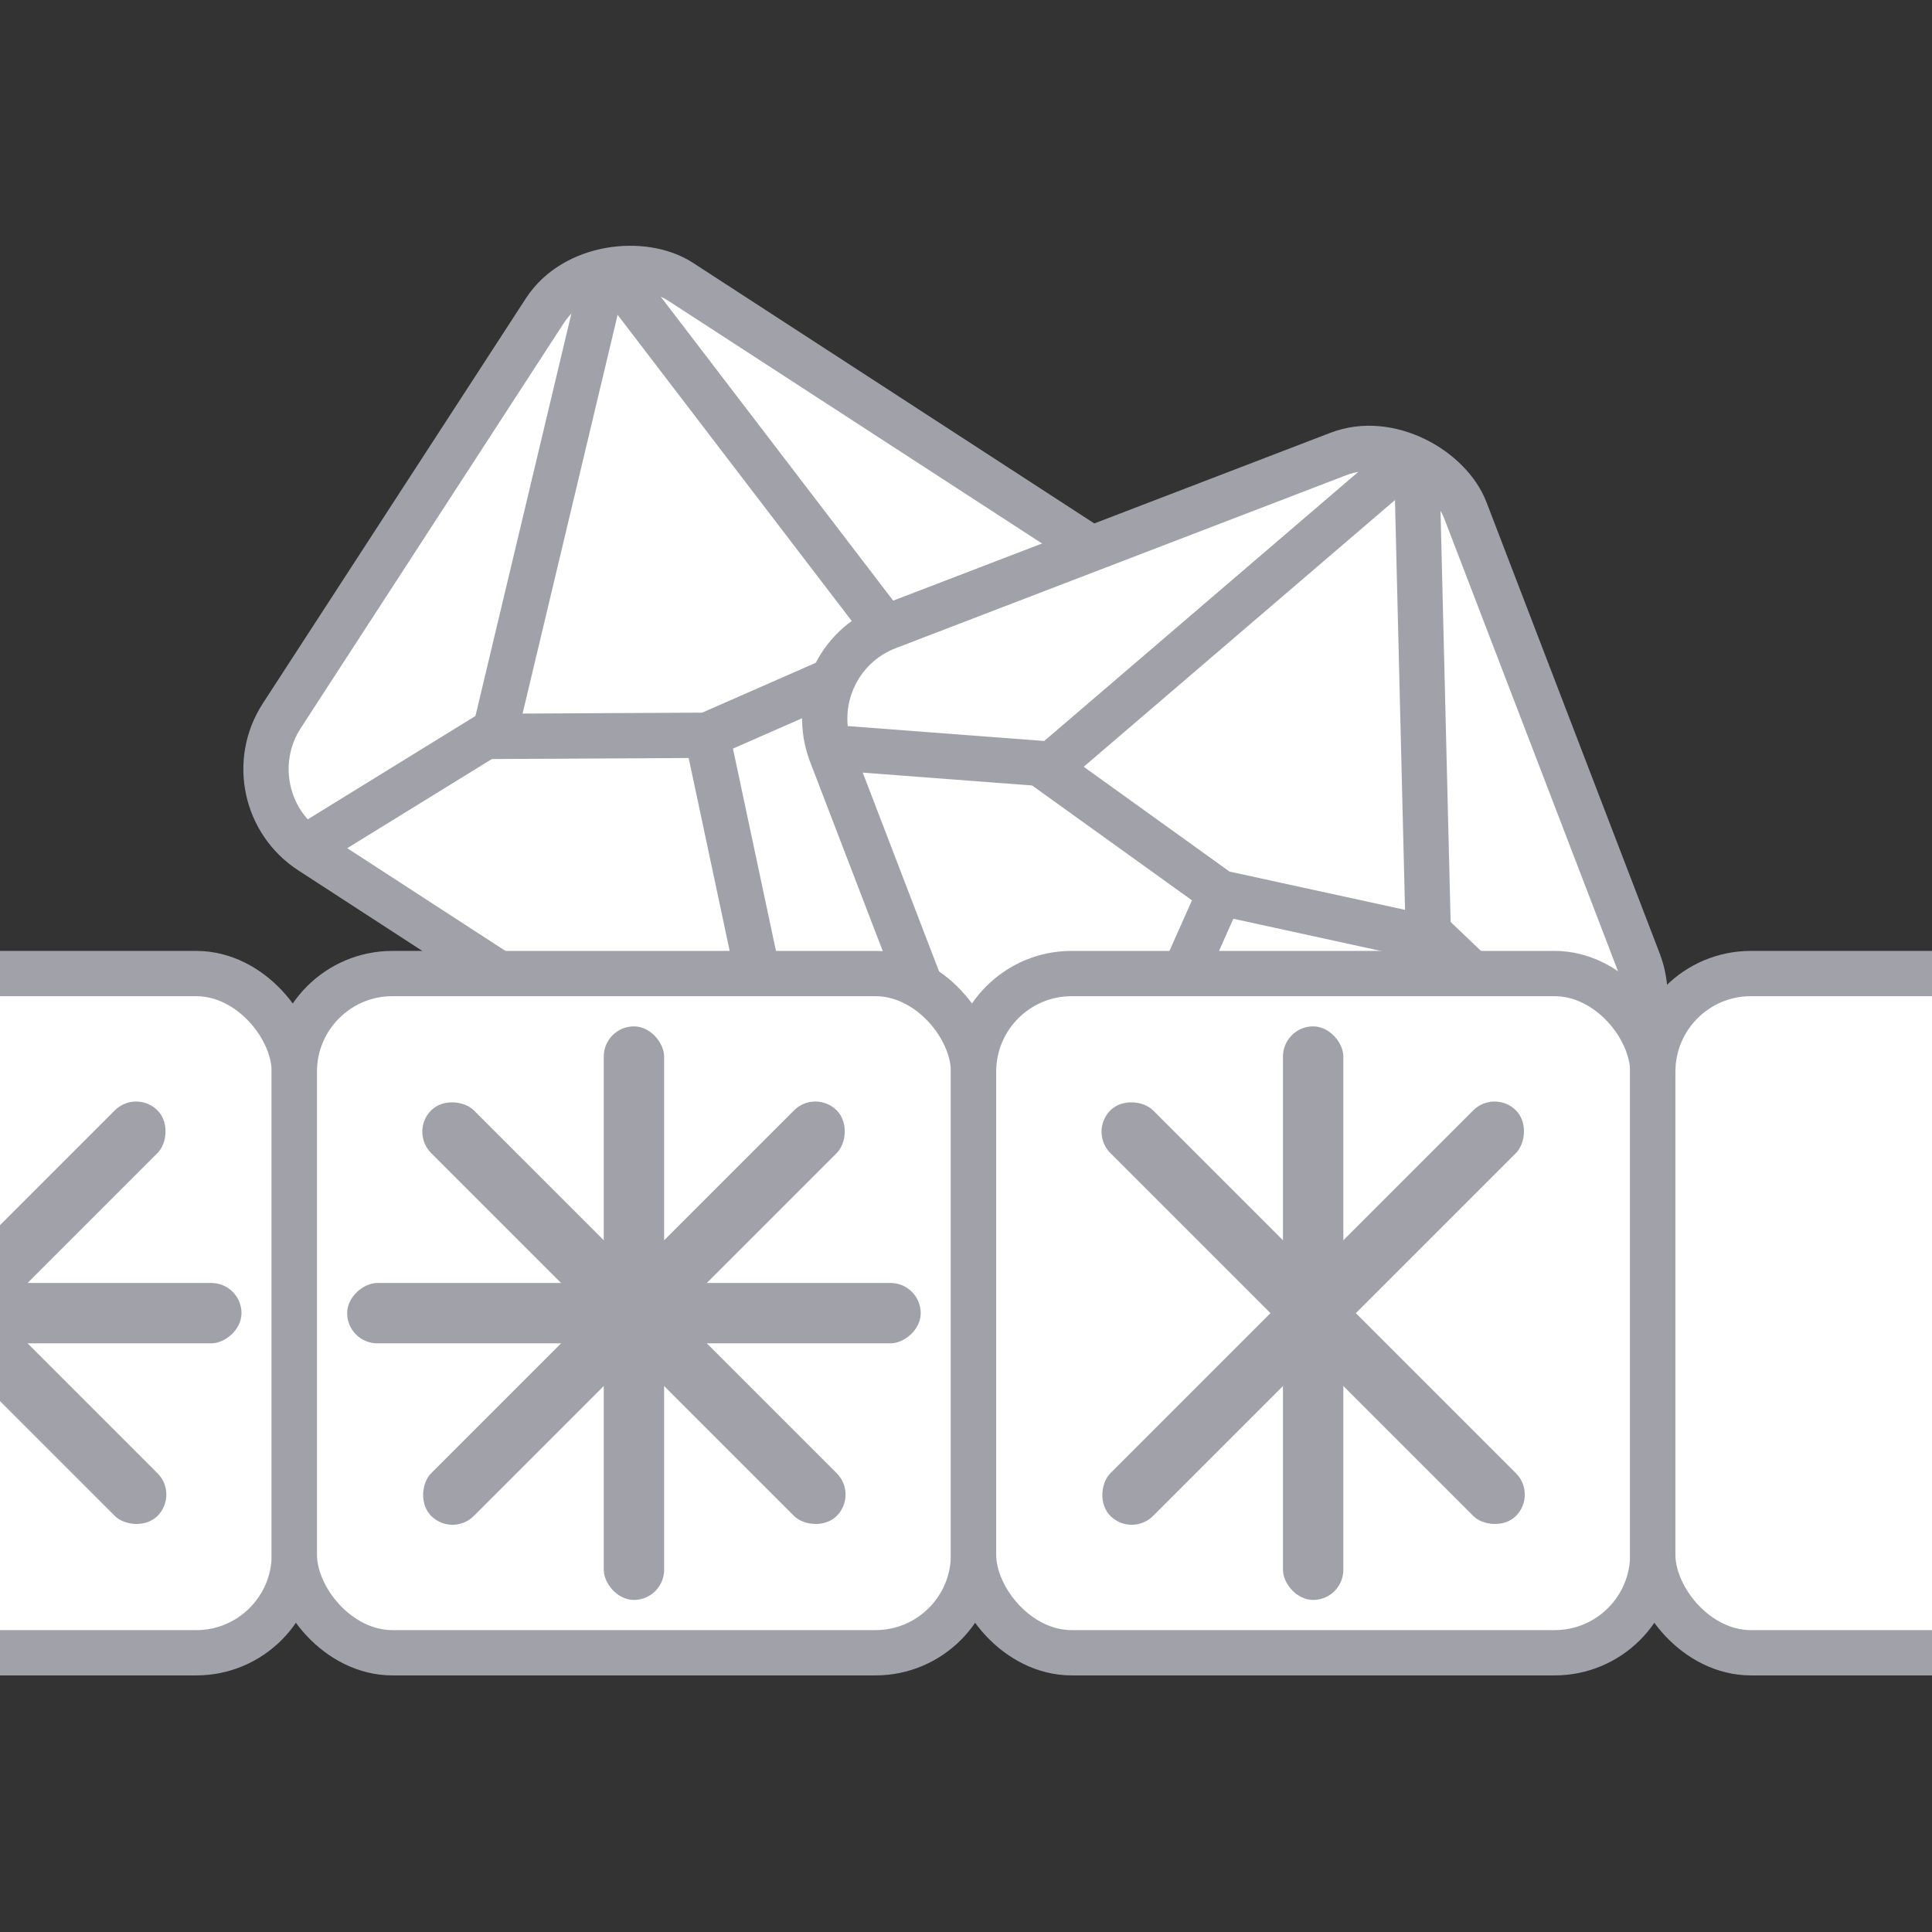 <svg width="128" height="128" viewBox="0 0 128 128" fill="none" xmlns="http://www.w3.org/2000/svg">
<rect x="0" y="0" width="128" height="128" fill="#333333" stroke="none"/>
<g clip-path="url(#clip0_390_257)">
<rect x="15.132" y="52.869" width="45" height="45" rx="6.5" transform="rotate(-57 15.132 52.869)" fill="white" stroke="#A1A1AA" stroke-width="3"/>
<path d="M32.72 48.787L39.948 18.464C40.046 18.054 40.575 17.941 40.831 18.276L59.768 43.038L46.839 48.713L32.72 48.787Z" stroke="#A1A1AA" stroke-width="3"/>
<path d="M52.355 74.665L46.638 47.766" stroke="#A1A1AA" stroke-width="3"/>
<path d="M20.748 55.825L33.402 48.024" stroke="#A1A1AA" stroke-width="3"/>
<path d="M58.834 42.618L73.568 44.598" stroke="#A1A1AA" stroke-width="3"/>
<rect x="52.743" y="43.87" width="45" height="45" rx="6.5" transform="rotate(-21 52.743 43.87)" fill="white" stroke="#A1A1AA" stroke-width="3"/>
<path d="M69.372 50.905L93.043 30.622C93.363 30.347 93.858 30.568 93.868 30.989L94.633 62.152L80.838 59.144L69.372 50.905Z" stroke="#A1A1AA" stroke-width="3"/>
<path d="M70.046 83.383L81.232 58.26" stroke="#A1A1AA" stroke-width="3"/>
<path d="M55.549 49.562L70.372 50.688" stroke="#A1A1AA" stroke-width="3"/>
<path d="M94.125 61.264L104.881 71.526" stroke="#A1A1AA" stroke-width="3"/>
<rect x="-25.5" y="64.5" width="45" height="45" rx="6.5" fill="white" stroke="#A1A1AA" stroke-width="3"/>
<rect x="19.5" y="64.5" width="45" height="45" rx="6.5" fill="white" stroke="#A1A1AA" stroke-width="3"/>
<rect x="64.5" y="64.5" width="45" height="45" rx="6.5" fill="white" stroke="#A1A1AA" stroke-width="3"/>
<rect x="-17.849" y="74.979" width="4" height="38" rx="2" transform="rotate(-45 -17.849 74.979)" fill="#A1A1AA"/>
<rect x="-22" y="89" width="4" height="38" rx="2" transform="rotate(-90 -22 89)" fill="#A1A1AA"/>
<rect x="-15.021" y="101.849" width="4" height="38" rx="2" transform="rotate(-135 -15.021 101.849)" fill="#A1A1AA"/>
<rect x="109.5" y="64.5" width="45" height="45" rx="6.5" fill="white" stroke="#A1A1AA" stroke-width="3"/>
<rect x="40" y="68" width="4" height="38" rx="2" fill="#A1A1AA"/>
<rect x="27.151" y="74.979" width="4" height="38" rx="2" transform="rotate(-45 27.151 74.979)" fill="#A1A1AA"/>
<rect x="23" y="89" width="4" height="38" rx="2" transform="rotate(-90 23 89)" fill="#A1A1AA"/>
<rect x="29.979" y="101.849" width="4" height="38" rx="2" transform="rotate(-135 29.979 101.849)" fill="#A1A1AA"/>
<rect x="85" y="68" width="4" height="38" rx="2" fill="#A1A1AA"/>
<rect x="72.151" y="74.979" width="4" height="38" rx="2" transform="rotate(-45 72.151 74.979)" fill="#A1A1AA"/>
<rect x="74.979" y="101.849" width="4" height="38" rx="2" transform="rotate(-135 74.979 101.849)" fill="#A1A1AA"/>
</g>
<defs>
<clipPath id="clip0_390_257">
<rect width="128" height="128" fill="white"/>
</clipPath>
</defs>
</svg>
